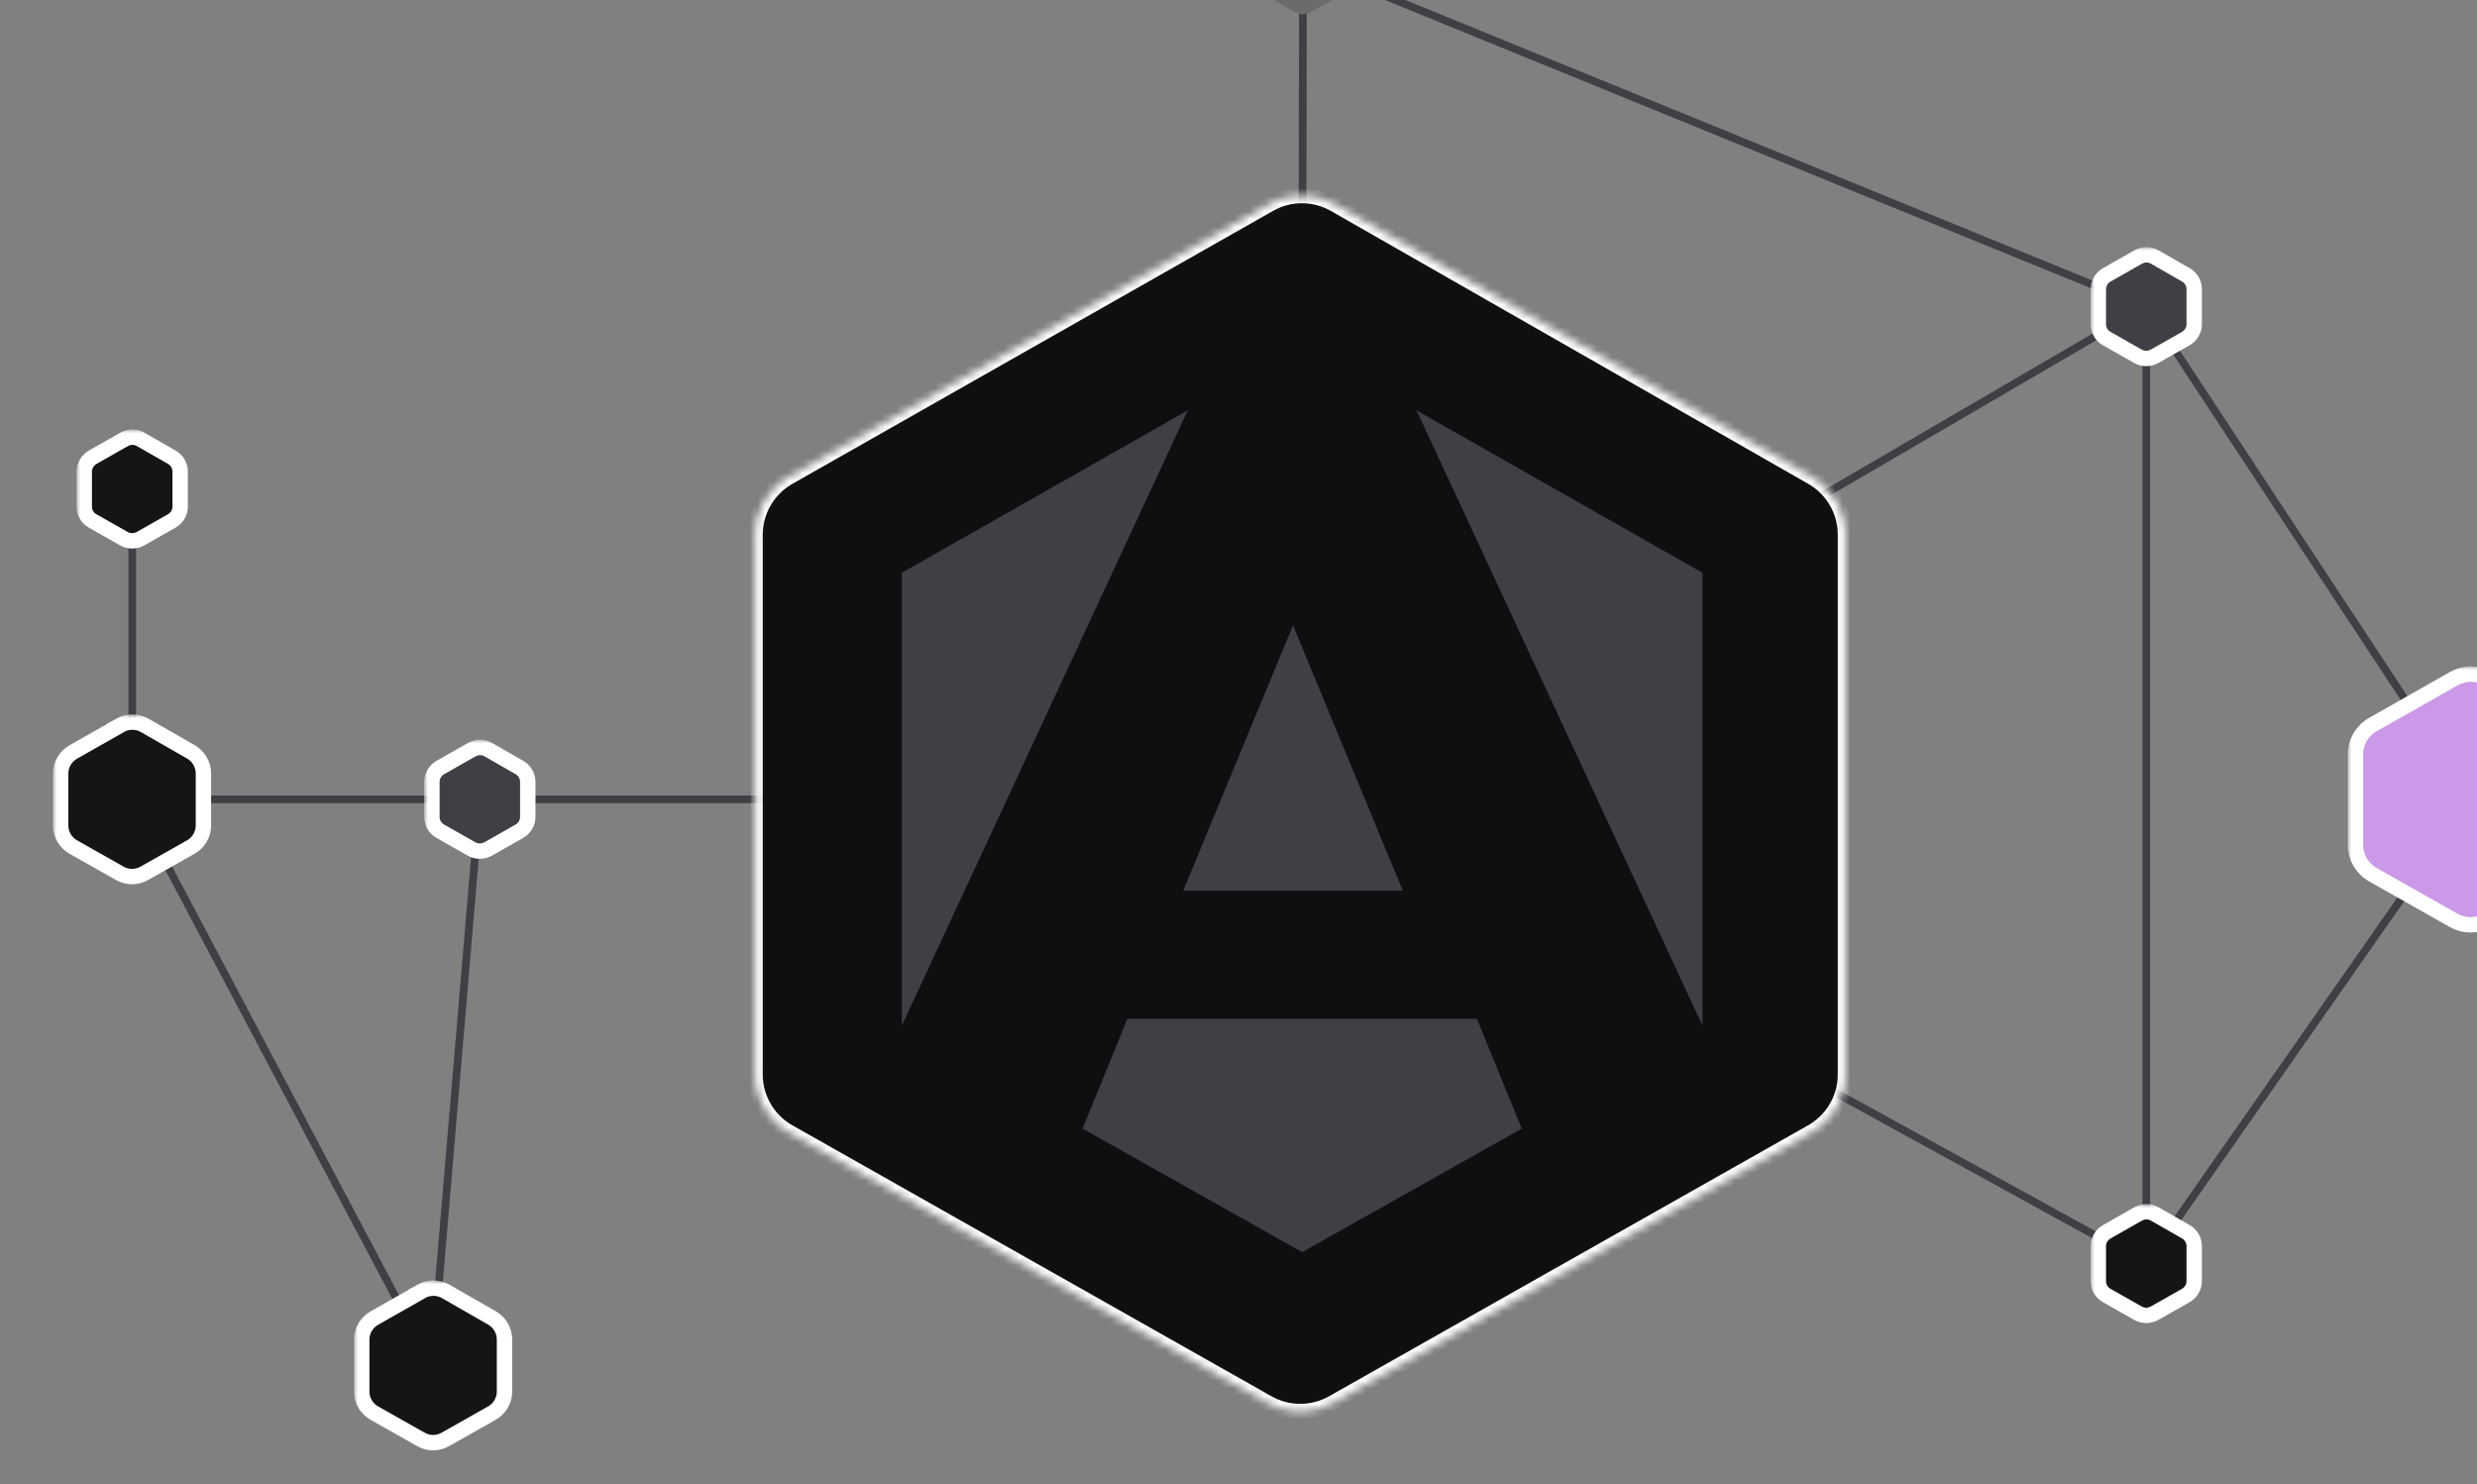 <svg width="322" height="193" viewBox="0 0 322 193" fill="none" xmlns="http://www.w3.org/2000/svg">
<rect x="0" y="0" width="322" height="193" fill="#808080" stroke="none"/>
<g clip-path="url(#clip0_5037_4108)">
<path d="M17.188 63.584V103.925" stroke="#413E46" stroke-miterlimit="10"/>
<path d="M321.187 103.925L279.007 164.269V39.873" stroke="#413E46" stroke-miterlimit="10"/>
<path d="M321.188 103.925L377.914 87.631L371.682 35.404L321.188 103.925ZM321.188 103.925L279.008 39.873L169.188 103.925L279.008 164.269" stroke="#413E46" stroke-miterlimit="10"/>
<path d="M279.008 39.872L169.385 -4.892L169.188 103.925H17.188L56.145 177.539L62.377 103.925" stroke="#413E46" stroke-miterlimit="10"/>
<mask id="path-5-outside-1_5037_4108" maskUnits="userSpaceOnUse" x="305.199" y="86.642" width="32" height="35" fill="black">
<rect fill="white" x="305.199" y="86.642" width="32" height="35"/>
<path d="M319.028 88.209L308.449 94.213C307.066 95.003 306.199 96.477 306.199 98.073V109.853C306.199 111.449 307.066 112.924 308.449 113.714L318.982 119.673C320.335 120.433 321.992 120.433 323.345 119.673L333.878 113.714C335.277 112.924 336.128 111.449 336.128 109.853V98.073C336.128 96.477 335.277 95.018 333.894 94.228L323.406 88.224C322.053 87.448 320.381 87.448 319.013 88.224L319.028 88.209Z"/>
</mask>
<path d="M319.028 88.209L308.449 94.213C307.066 95.003 306.199 96.477 306.199 98.073V109.853C306.199 111.449 307.066 112.924 308.449 113.714L318.982 119.673C320.335 120.433 321.992 120.433 323.345 119.673L333.878 113.714C335.277 112.924 336.128 111.449 336.128 109.853V98.073C336.128 96.477 335.277 95.018 333.894 94.228L323.406 88.224C322.053 87.448 320.381 87.448 319.013 88.224L319.028 88.209Z" fill="#8001C6"/>
<path d="M319.028 88.209L308.449 94.213C307.066 95.003 306.199 96.477 306.199 98.073V109.853C306.199 111.449 307.066 112.924 308.449 113.714L318.982 119.673C320.335 120.433 321.992 120.433 323.345 119.673L333.878 113.714C335.277 112.924 336.128 111.449 336.128 109.853V98.073C336.128 96.477 335.277 95.018 333.894 94.228L323.406 88.224C322.053 87.448 320.381 87.448 319.013 88.224L319.028 88.209Z" fill="white" fill-opacity="0.6"/>
<path d="M319.028 88.209L308.449 94.213C307.066 95.003 306.199 96.477 306.199 98.073V109.853C306.199 111.449 307.066 112.924 308.449 113.714L318.982 119.673C320.335 120.433 321.992 120.433 323.345 119.673L333.878 113.714C335.277 112.924 336.128 111.449 336.128 109.853V98.073C336.128 96.477 335.277 95.018 333.894 94.228L323.406 88.224C322.053 87.448 320.381 87.448 319.013 88.224L319.028 88.209Z" stroke="white" stroke-width="2" mask="url(#path-5-outside-1_5037_4108)"/>
<mask id="path-6-outside-2_5037_4108" maskUnits="userSpaceOnUse" x="46.024" y="166.48" width="21" height="23" fill="black">
<rect fill="white" x="46.024" y="166.48" width="21" height="23"/>
<path d="M54.746 167.917L48.666 171.368C47.648 171.945 47.024 173.009 47.024 174.18V180.913C47.024 182.084 47.648 183.148 48.666 183.725L54.716 187.145C55.704 187.708 56.904 187.708 57.892 187.145L63.942 183.725C64.96 183.148 65.584 182.084 65.584 180.913V174.165C65.584 173.009 64.96 171.93 63.957 171.353L57.938 167.902C56.95 167.34 55.734 167.34 54.731 167.902L54.746 167.917Z"/>
</mask>
<path d="M54.746 167.917L48.666 171.368C47.648 171.945 47.024 173.009 47.024 174.18V180.913C47.024 182.084 47.648 183.148 48.666 183.725L54.716 187.145C55.704 187.708 56.904 187.708 57.892 187.145L63.942 183.725C64.96 183.148 65.584 182.084 65.584 180.913V174.165C65.584 173.009 64.96 171.93 63.957 171.353L57.938 167.902C56.95 167.34 55.734 167.34 54.731 167.902L54.746 167.917Z" fill="#151417"/>
<path d="M54.746 167.917L48.666 171.368C47.648 171.945 47.024 173.009 47.024 174.18V180.913C47.024 182.084 47.648 183.148 48.666 183.725L54.716 187.145C55.704 187.708 56.904 187.708 57.892 187.145L63.942 183.725C64.96 183.148 65.584 182.084 65.584 180.913V174.165C65.584 173.009 64.96 171.93 63.957 171.353L57.938 167.902C56.95 167.34 55.734 167.34 54.731 167.902L54.746 167.917Z" stroke="white" stroke-width="2" mask="url(#path-6-outside-2_5037_4108)"/>
<mask id="path-7-outside-3_5037_4108" maskUnits="userSpaceOnUse" x="271.774" y="32.127" width="15" height="16" fill="black">
<rect fill="white" x="271.774" y="32.127" width="15" height="16"/>
<path d="M277.958 33.412L273.869 35.738C273.2 36.118 272.774 36.832 272.774 37.607V42.152C272.774 42.927 273.185 43.642 273.869 44.022L277.942 46.332C278.596 46.697 279.402 46.697 280.07 46.332L284.144 44.022C284.813 43.642 285.238 42.927 285.238 42.152V37.607C285.238 36.832 284.828 36.118 284.159 35.738L280.101 33.412C279.447 33.032 278.626 33.032 277.973 33.412H277.958Z"/>
</mask>
<path d="M277.958 33.412L273.869 35.738C273.2 36.118 272.774 36.832 272.774 37.607V42.152C272.774 42.927 273.185 43.642 273.869 44.022L277.942 46.332C278.596 46.697 279.402 46.697 280.07 46.332L284.144 44.022C284.813 43.642 285.238 42.927 285.238 42.152V37.607C285.238 36.832 284.828 36.118 284.159 35.738L280.101 33.412C279.447 33.032 278.626 33.032 277.973 33.412H277.958Z" fill="#413E46"/>
<path d="M277.958 33.412L273.869 35.738C273.2 36.118 272.774 36.832 272.774 37.607V42.152C272.774 42.927 273.185 43.642 273.869 44.022L277.942 46.332C278.596 46.697 279.402 46.697 280.07 46.332L284.144 44.022C284.813 43.642 285.238 42.927 285.238 42.152V37.607C285.238 36.832 284.828 36.118 284.159 35.738L280.101 33.412C279.447 33.032 278.626 33.032 277.973 33.412H277.958Z" stroke="white" stroke-width="2" mask="url(#path-7-outside-3_5037_4108)"/>
<mask id="path-8-outside-4_5037_4108" maskUnits="userSpaceOnUse" x="55.145" y="96.18" width="15" height="16" fill="black">
<rect fill="white" x="55.145" y="96.18" width="15" height="16"/>
<path d="M61.328 97.465L57.239 99.791C56.57 100.171 56.145 100.885 56.145 101.661V106.205C56.145 106.981 56.555 107.695 57.239 108.075L61.312 110.385C61.966 110.75 62.772 110.75 63.441 110.385L67.514 108.075C68.183 107.695 68.609 106.981 68.609 106.205V101.661C68.609 100.885 68.198 100.171 67.529 99.791L63.471 97.465C62.817 97.085 61.996 97.085 61.343 97.465H61.328Z"/>
</mask>
<path d="M61.328 97.465L57.239 99.791C56.57 100.171 56.145 100.885 56.145 101.661V106.205C56.145 106.981 56.555 107.695 57.239 108.075L61.312 110.385C61.966 110.75 62.772 110.75 63.441 110.385L67.514 108.075C68.183 107.695 68.609 106.981 68.609 106.205V101.661C68.609 100.885 68.198 100.171 67.529 99.791L63.471 97.465C62.817 97.085 61.996 97.085 61.343 97.465H61.328Z" fill="#413E46"/>
<path d="M61.328 97.465L57.239 99.791C56.57 100.171 56.145 100.885 56.145 101.661V106.205C56.145 106.981 56.555 107.695 57.239 108.075L61.312 110.385C61.966 110.75 62.772 110.75 63.441 110.385L67.514 108.075C68.183 107.695 68.609 106.981 68.609 106.205V101.661C68.609 100.885 68.198 100.171 67.529 99.791L63.471 97.465C62.817 97.085 61.996 97.085 61.343 97.465H61.328Z" stroke="white" stroke-width="2" mask="url(#path-8-outside-4_5037_4108)"/>
<mask id="path-9-outside-5_5037_4108" maskUnits="userSpaceOnUse" x="271.774" y="156.54" width="15" height="16" fill="black">
<rect fill="white" x="271.774" y="156.54" width="15" height="16"/>
<path d="M277.958 157.825L273.869 160.15C273.2 160.53 272.774 161.245 272.774 162.02V166.565C272.774 167.34 273.185 168.054 273.869 168.434L277.942 170.745C278.596 171.109 279.402 171.109 280.07 170.745L284.144 168.434C284.813 168.054 285.238 167.34 285.238 166.565V162.02C285.238 161.245 284.828 160.53 284.159 160.15L280.101 157.825C279.447 157.445 278.626 157.445 277.973 157.825H277.958Z"/>
</mask>
<path d="M277.958 157.825L273.869 160.15C273.2 160.53 272.774 161.245 272.774 162.02V166.565C272.774 167.34 273.185 168.054 273.869 168.434L277.942 170.745C278.596 171.109 279.402 171.109 280.07 170.745L284.144 168.434C284.813 168.054 285.238 167.34 285.238 166.565V162.02C285.238 161.245 284.828 160.53 284.159 160.15L280.101 157.825C279.447 157.445 278.626 157.445 277.973 157.825H277.958Z" fill="#151417"/>
<path d="M277.958 157.825L273.869 160.15C273.2 160.53 272.774 161.245 272.774 162.02V166.565C272.774 167.34 273.185 168.054 273.869 168.434L277.942 170.745C278.596 171.109 279.402 171.109 280.07 170.745L284.144 168.434C284.813 168.054 285.238 167.34 285.238 166.565V162.02C285.238 161.245 284.828 160.53 284.159 160.15L280.101 157.825C279.447 157.445 278.626 157.445 277.973 157.825H277.958Z" stroke="white" stroke-width="2" mask="url(#path-9-outside-5_5037_4108)"/>
<path d="M168.335 -11.352L164.246 -9.026C163.577 -8.646 163.151 -7.932 163.151 -7.157V-2.612C163.151 -1.837 163.562 -1.122 164.246 -0.742L168.319 1.568C168.973 1.933 169.779 1.933 170.447 1.568L174.521 -0.742C175.19 -1.122 175.615 -1.837 175.615 -2.612V-7.157C175.615 -7.932 175.205 -8.646 174.536 -9.026L170.478 -11.352C169.824 -11.732 169.003 -11.732 168.35 -11.352H168.335Z" fill="#6B6B6B"/>
<mask id="path-11-outside-6_5037_4108" maskUnits="userSpaceOnUse" x="9.954" y="55.839" width="15" height="16" fill="black">
<rect fill="white" x="9.954" y="55.839" width="15" height="16"/>
<path d="M16.137 57.124L12.049 59.45C11.38 59.83 10.954 60.544 10.954 61.32V65.864C10.954 66.64 11.364 67.354 12.049 67.734L16.122 70.044C16.776 70.409 17.581 70.409 18.25 70.044L22.324 67.734C22.992 67.354 23.418 66.64 23.418 65.864V61.32C23.418 60.544 23.008 59.83 22.339 59.45L18.28 57.124C17.627 56.744 16.806 56.744 16.152 57.124H16.137Z"/>
</mask>
<path d="M16.137 57.124L12.049 59.45C11.38 59.83 10.954 60.544 10.954 61.32V65.864C10.954 66.64 11.364 67.354 12.049 67.734L16.122 70.044C16.776 70.409 17.581 70.409 18.25 70.044L22.324 67.734C22.992 67.354 23.418 66.64 23.418 65.864V61.32C23.418 60.544 23.008 59.83 22.339 59.45L18.28 57.124C17.627 56.744 16.806 56.744 16.152 57.124H16.137Z" fill="#151417"/>
<path d="M16.137 57.124L12.049 59.45C11.38 59.83 10.954 60.544 10.954 61.32V65.864C10.954 66.64 11.364 67.354 12.049 67.734L16.122 70.044C16.776 70.409 17.581 70.409 18.25 70.044L22.324 67.734C22.992 67.354 23.418 66.64 23.418 65.864V61.32C23.418 60.544 23.008 59.83 22.339 59.45L18.28 57.124C17.627 56.744 16.806 56.744 16.152 57.124H16.137Z" stroke="white" stroke-width="2" mask="url(#path-11-outside-6_5037_4108)"/>
<mask id="path-12-outside-7_5037_4108" maskUnits="userSpaceOnUse" x="6.885" y="92.882" width="21" height="23" fill="black">
<rect fill="white" x="6.885" y="92.882" width="21" height="23"/>
<path d="M15.606 94.319L9.526 97.769C8.508 98.347 7.885 99.411 7.885 100.581V107.315C7.885 108.485 8.508 109.549 9.526 110.127L15.576 113.547C16.564 114.109 17.765 114.109 18.753 113.547L24.802 110.127C25.821 109.549 26.444 108.485 26.444 107.315V100.566C26.444 99.411 25.821 98.332 24.818 97.754L18.798 94.304C17.81 93.742 16.594 93.742 15.591 94.304L15.606 94.319Z"/>
</mask>
<path d="M15.606 94.319L9.526 97.769C8.508 98.347 7.885 99.411 7.885 100.581V107.315C7.885 108.485 8.508 109.549 9.526 110.127L15.576 113.547C16.564 114.109 17.765 114.109 18.753 113.547L24.802 110.127C25.821 109.549 26.444 108.485 26.444 107.315V100.566C26.444 99.411 25.821 98.332 24.818 97.754L18.798 94.304C17.81 93.742 16.594 93.742 15.591 94.304L15.606 94.319Z" fill="#151417"/>
<path d="M15.606 94.319L9.526 97.769C8.508 98.347 7.885 99.411 7.885 100.581V107.315C7.885 108.485 8.508 109.549 9.526 110.127L15.576 113.547C16.564 114.109 17.765 114.109 18.753 113.547L24.802 110.127C25.821 109.549 26.444 108.485 26.444 107.315V100.566C26.444 99.411 25.821 98.332 24.818 97.754L18.798 94.304C17.81 93.742 16.594 93.742 15.591 94.304L15.606 94.319Z" stroke="white" stroke-width="2" mask="url(#path-12-outside-7_5037_4108)"/>
<mask id="path-13-inside-8_5037_4108" fill="white">
<path d="M165 26.544L102.513 62.036C99.822 63.571 98.15 66.429 98.15 69.53V139.693C98.15 142.794 99.822 145.667 102.528 147.187L164.787 182.405C167.417 183.895 170.639 183.895 173.269 182.405L235.528 147.187C238.234 145.651 239.906 142.794 239.906 139.693V69.515C239.906 66.429 238.249 63.571 235.558 62.036L173.512 26.559C170.867 25.055 167.63 25.039 164.985 26.559L165 26.544Z"/>
</mask>
<path d="M165 26.544L102.513 62.036C99.822 63.571 98.15 66.429 98.15 69.53V139.693C98.15 142.794 99.822 145.667 102.528 147.187L164.787 182.405C167.417 183.895 170.639 183.895 173.269 182.405L235.528 147.187C238.234 145.651 239.906 142.794 239.906 139.693V69.515C239.906 66.429 238.249 63.571 235.558 62.036L173.512 26.559C170.867 25.055 167.63 25.039 164.985 26.559L165 26.544Z" fill="#0F0F11" stroke="white" stroke-width="2" mask="url(#path-13-inside-8_5037_4108)"/>
<path d="M154.406 53.355L117.232 133.353L117.232 74.47L154.406 53.355Z" fill="#413E46"/>
<path d="M184.145 53.355L221.318 133.353V74.47L184.145 53.355Z" fill="#413E46"/>
<path d="M146.559 132.461L140.726 146.736L169.276 162.795L197.825 146.736L191.992 132.461H146.559Z" fill="#413E46"/>
<path d="M168.086 81.309L153.811 115.807H182.361L168.086 81.309Z" fill="#413E46"/>
</g>
<defs>
<clipPath id="clip0_5037_4108">
<rect width="391.4" height="204.25" fill="white" transform="translate(0.3 -11.625)"/>
</clipPath>
</defs>
</svg>
